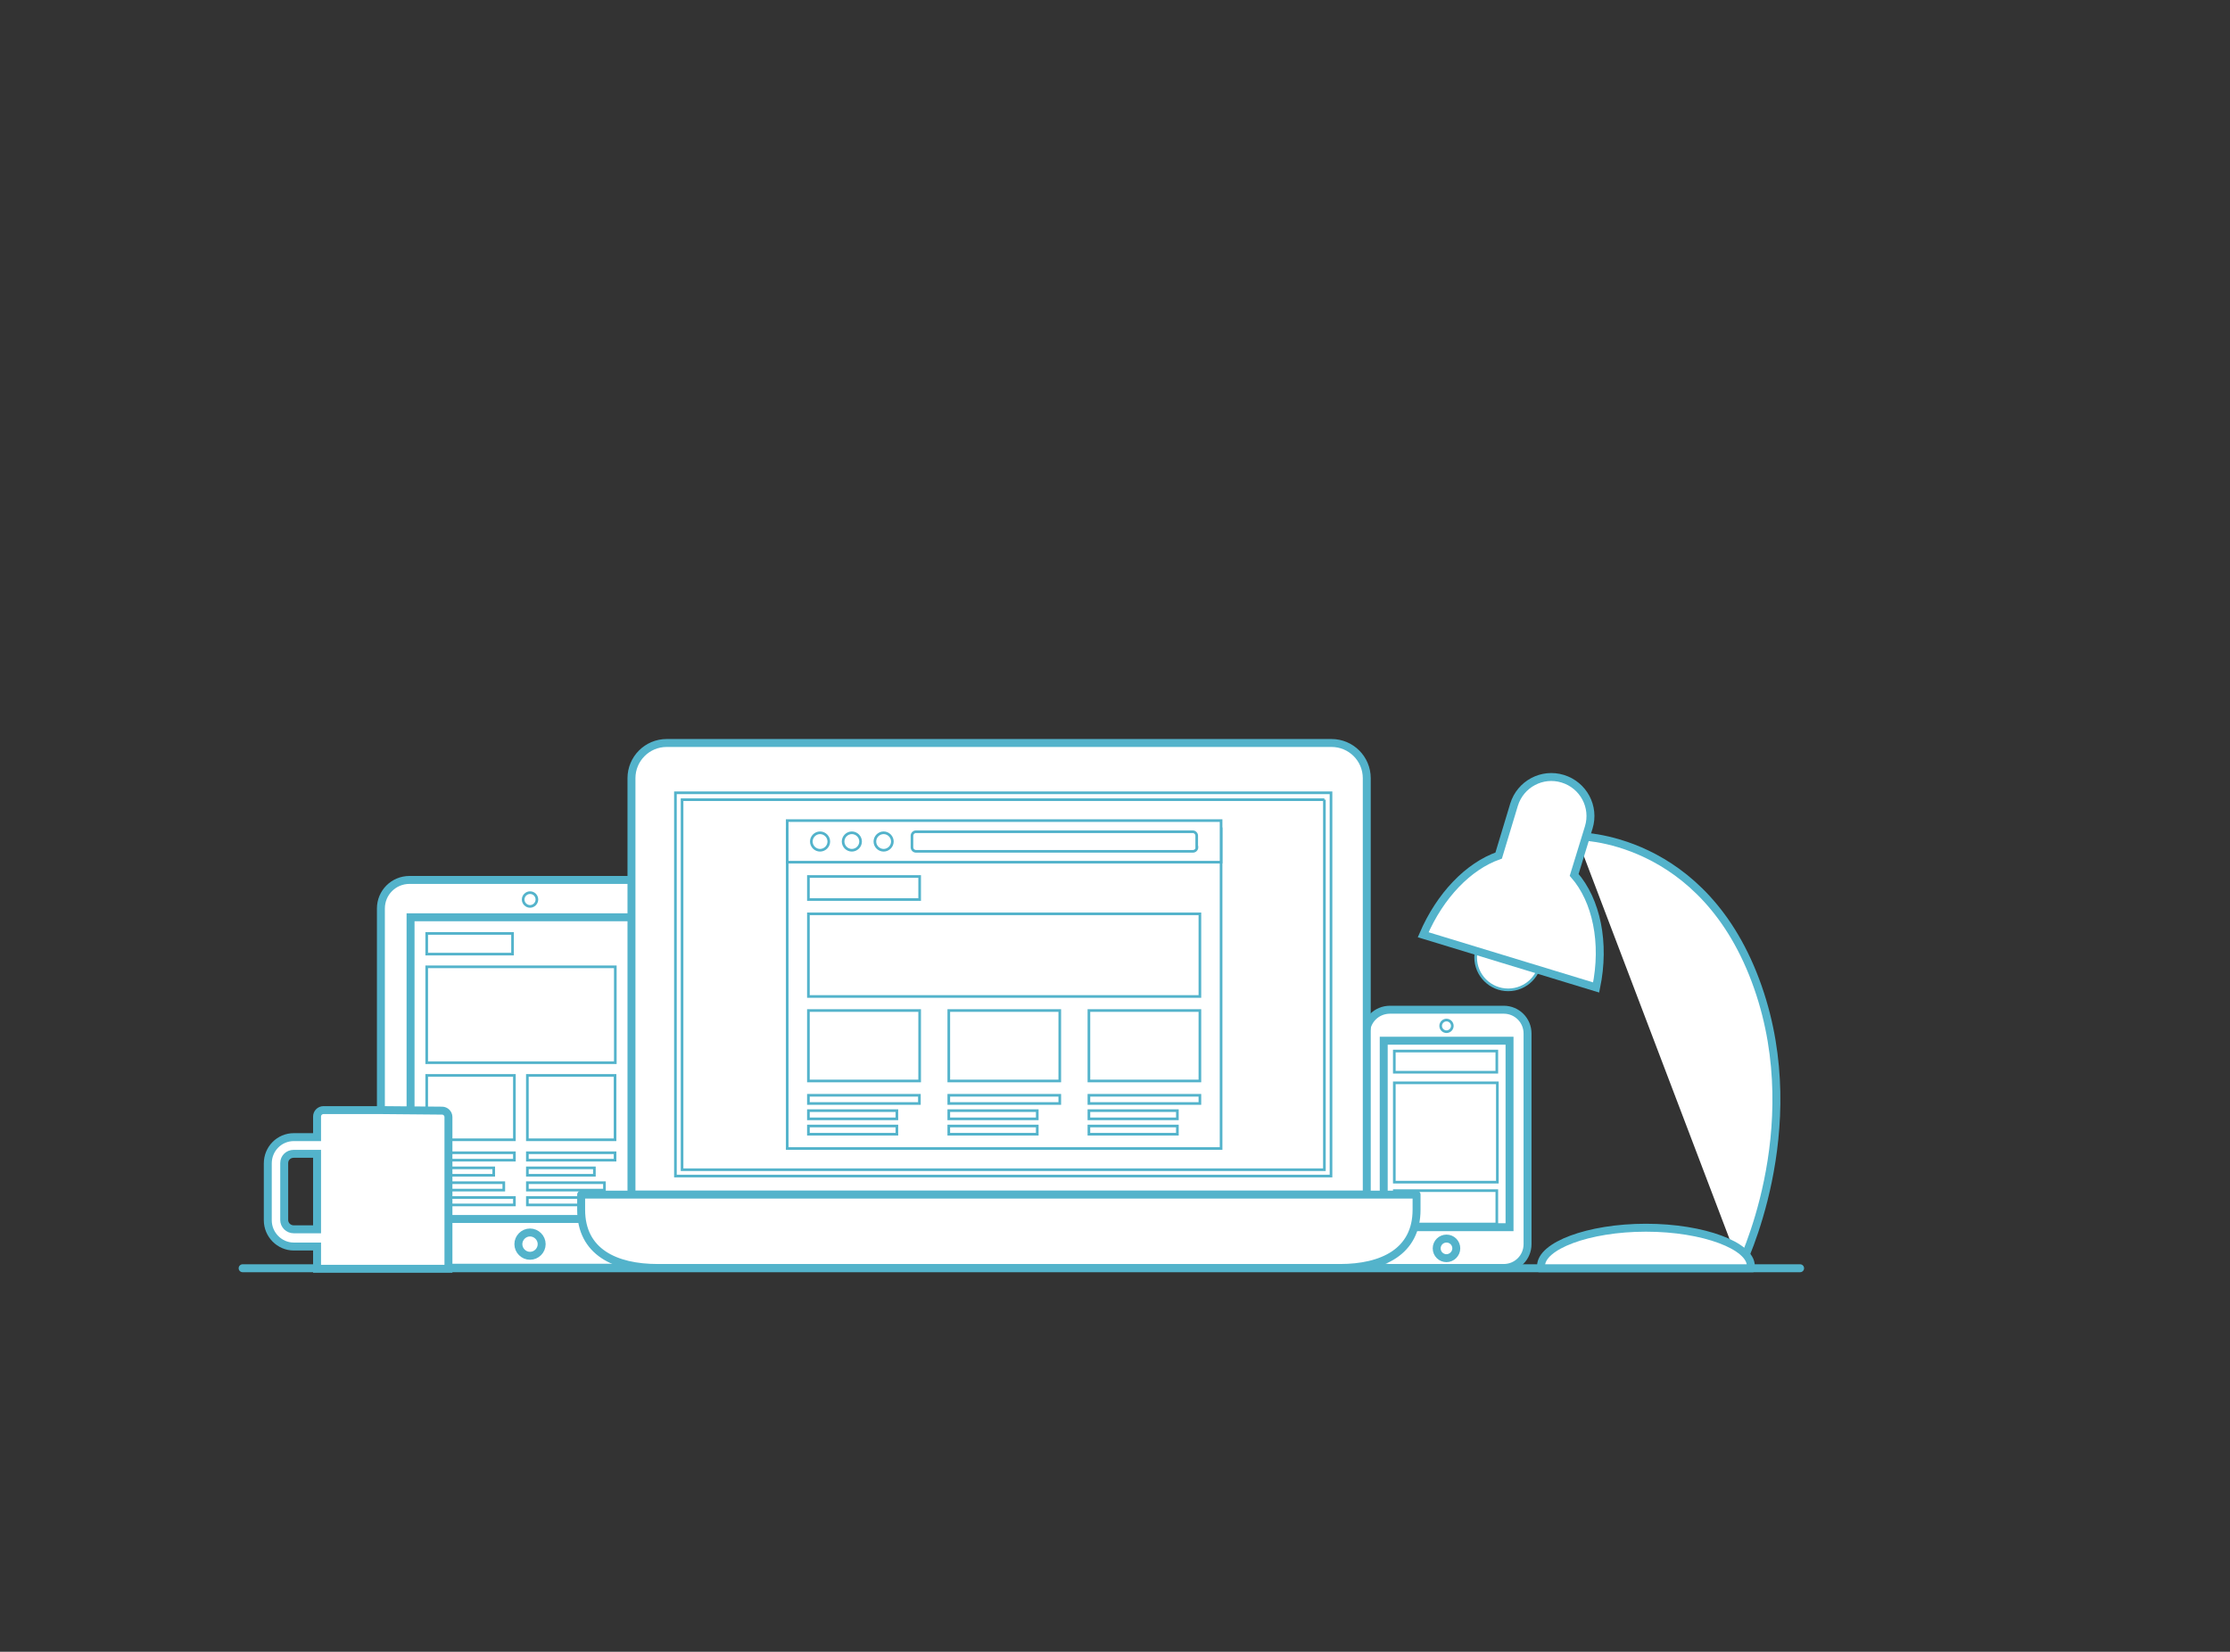 <?xml version="1.0" encoding="utf-8"?>
<!-- Generator: Adobe Illustrator 24.0.2, SVG Export Plug-In . SVG Version: 6.00 Build 0)  -->
<svg version="1.1" id="Layer_1" xmlns="http://www.w3.org/2000/svg" xmlns:xlink="http://www.w3.org/1999/xlink" x="0px" y="0px"
	 viewBox="0 0 841.9 623.6" style="enable-background:new 0 0 841.9 623.6;" xml:space="preserve">
<rect x="0" y="0" width="841.9" height="623.6" fill="#333333" stroke="none"/>
<style type="text/css">
	.st0{fill:#FFFFFF;stroke:#53B3CB;stroke-width:3;stroke-linecap:round;stroke-linejoin:round;stroke-miterlimit:10;}
	.st1{fill:#FFFFFF;stroke:#53B3CB;stroke-width:3;stroke-miterlimit:10;}
	.st2{fill:#FFFFFF;stroke:#53B3CB;stroke-miterlimit:10;}
	.st3{fill:none;stroke:#53B3CB;stroke-width:3;stroke-linecap:round;stroke-linejoin:round;stroke-miterlimit:10;}
</style>
<g id="bg">
</g>
<g id="graphics">
	<g>
		<g>
			<g>
				<path class="st0" d="M256.5,467.8c0,6-4.8,10.8-10.8,10.8h-91.1c-6,0-10.8-4.8-10.8-10.8V343c0-6,4.8-10.8,10.8-10.8h91.1
					c6,0,10.8,4.8,10.8,10.8V467.8z"/>
				<rect x="155" y="346.3" class="st1" width="90.3" height="113.9"/>
				<path class="st2" d="M202.7,339.6c0,1.4-1.2,2.6-2.6,2.6c-1.4,0-2.6-1.2-2.6-2.6c0-1.4,1.2-2.6,2.6-2.6
					C201.6,337,202.7,338.2,202.7,339.6z"/>
				<path class="st0" d="M204.5,469.7c0,2.4-2,4.4-4.4,4.4s-4.4-2-4.4-4.4s2-4.4,4.4-4.4S204.5,467.3,204.5,469.7z"/>
			</g>
			<g>
				<rect x="161.1" y="365" class="st2" width="71.2" height="36.2"/>
				<rect x="161.1" y="352.4" class="st2" width="32.4" height="7.8"/>
				<g>
					<rect x="161.1" y="406" class="st2" width="33.1" height="24.3"/>
					<rect x="161.1" y="435.2" class="st2" width="33.1" height="2.8"/>
					<rect x="161.1" y="452.1" class="st2" width="33.1" height="2.8"/>
					<rect x="161.1" y="440.9" class="st2" width="25.3" height="2.8"/>
					<rect x="161.1" y="446.5" class="st2" width="29.1" height="2.8"/>
				</g>
				<g>
					<rect x="199.1" y="406" class="st2" width="33.1" height="24.3"/>
					<rect x="199.1" y="435.2" class="st2" width="33.1" height="2.8"/>
					<rect x="199.1" y="452.1" class="st2" width="33.1" height="2.8"/>
					<rect x="199.1" y="440.9" class="st2" width="25.3" height="2.8"/>
					<rect x="199.1" y="446.5" class="st2" width="29.1" height="2.8"/>
				</g>
			</g>
		</g>
		<g>
			<g>
				<path class="st0" d="M576.7,469.7c0,5-4,9-9,9h-42.9c-5,0-9.1-4-9.1-9v-79.5c0-5,4-9,9.1-9h42.9c5,0,9,4,9,9V469.7z"/>
				<rect x="522.4" y="392.9" class="st1" width="47.5" height="70.4"/>
				<path class="st2" d="M548.3,387.3c0,1.2-1,2.2-2.2,2.2s-2.2-1-2.2-2.2c0-1.2,1-2.2,2.2-2.2C547.3,385.1,548.3,386.1,548.3,387.3
					z"/>
				<path class="st0" d="M549.8,471.3c0,2-1.7,3.7-3.7,3.7s-3.7-1.6-3.7-3.7s1.7-3.7,3.7-3.7C548.2,467.6,549.8,469.3,549.8,471.3z"
					/>
				<g>
					<rect x="526.4" y="408.8" class="st2" width="38.9" height="37.5"/>
					<rect x="526.4" y="396.8" class="st2" width="38.7" height="8"/>
					<g>
						<rect x="526.4" y="449.5" class="st2" width="38.7" height="12.6"/>
					</g>
				</g>
			</g>
		</g>
		<g>
			<g>
				<g>
					<g>
						<g>
							<g>
								<g>
									<path class="st1" d="M238.4,293.8c0-7.3,5.9-13.3,13.3-13.3h251c7.3,0,13.3,5.9,13.3,13.3V451H238.4V293.8z"/>
									<g>
										<rect x="256.3" y="300.6" class="st2" width="245" height="142.2"/>
										<path class="st2" d="M500,301.9v139.7H257.5V301.9H500 M502.5,299.3H500H257.5H255v2.5v139.7v2.5h2.5H500h2.5v-2.5V301.9
											L502.5,299.3L502.5,299.3z"/>
									</g>
								</g>
							</g>
						</g>
					</g>
				</g>
			</g>
			<g>
				<path class="st0" d="M219.4,451v5.7c0,16,12.9,22,28.9,22h257.6c16,0,28.9-6.1,28.9-22V451H219.4z"/>
			</g>
			<g>
				<g>
					<g>
						<rect x="297.2" y="312.9" class="st2" width="163.8" height="120.7"/>
					</g>
					<g>
						<g>
							<rect x="297.2" y="309.8" class="st2" width="163.8" height="15.7"/>
						</g>
						<g>
							<path class="st2" d="M451.9,319.9c0,0.8-0.7,1.5-1.5,1.5H345.8c-0.8,0-1.5-0.7-1.5-1.5v-4.4c0-0.8,0.7-1.5,1.5-1.5h104.5
								c0.8,0,1.5,0.7,1.5,1.5V319.9z"/>
							<g>
								<path class="st2" d="M336.9,317.7c0,1.8-1.5,3.3-3.3,3.3c-1.8,0-3.3-1.5-3.3-3.3c0-1.8,1.5-3.3,3.3-3.3
									C335.4,314.4,336.9,315.9,336.9,317.7z"/>
								<path class="st2" d="M324.9,317.7c0,1.8-1.5,3.3-3.3,3.3c-1.8,0-3.3-1.5-3.3-3.3c0-1.8,1.5-3.3,3.3-3.3
									C323.4,314.4,324.9,315.9,324.9,317.7z"/>
								<path class="st2" d="M312.9,317.7c0,1.8-1.5,3.3-3.3,3.3s-3.3-1.5-3.3-3.3c0-1.8,1.5-3.3,3.3-3.3
									C311.4,314.4,312.9,315.9,312.9,317.7z"/>
							</g>
						</g>
					</g>
					<g>
						<rect x="305.2" y="345" class="st2" width="147.8" height="31.2"/>
						<rect x="305.2" y="330.9" class="st2" width="42" height="8.7"/>
						<g>
							<rect x="305.2" y="381.5" class="st2" width="42" height="26.6"/>
							<rect x="305.2" y="413.5" class="st2" width="41.9" height="3.1"/>
							<rect x="305.2" y="419.3" class="st2" width="33.4" height="3.1"/>
							<rect x="358.2" y="413.5" class="st2" width="41.9" height="3.1"/>
							<rect x="358.2" y="419.3" class="st2" width="33.4" height="3.1"/>
							<rect x="411.1" y="413.5" class="st2" width="41.9" height="3.1"/>
							<rect x="411.1" y="419.3" class="st2" width="33.4" height="3.1"/>
							<rect x="305.2" y="425.1" class="st2" width="33.4" height="3.1"/>
							<rect x="358.2" y="425.1" class="st2" width="33.4" height="3.1"/>
							<rect x="411.1" y="425.1" class="st2" width="33.4" height="3.1"/>
						</g>
						<g>
							<rect x="358.2" y="381.5" class="st2" width="41.9" height="26.6"/>
						</g>
						<g>
							<rect x="411.1" y="381.5" class="st2" width="41.9" height="26.6"/>
						</g>
					</g>
				</g>
			</g>
		</g>
		<line class="st3" x1="679.6" y1="478.8" x2="91.6" y2="478.8"/>
		<g>
			<path class="st1" d="M144.4,419.1h-22.3c-1.3,0-2.4,1.1-2.4,2.4v7.8h-8.8c-5.4,0-9.8,4.4-9.8,9.9v21.5c0,5.4,4.4,9.9,9.8,9.9h8.8
				v8.4h24.7h24.9v-57.3c0-1.3-1.1-2.4-2.4-2.4L144.4,419.1L144.4,419.1z M119.7,464.1h-8.8c-2,0-3.6-1.6-3.6-3.5v-21.5
				c0-2,1.6-3.5,3.6-3.5h8.8V464.1z"/>
		</g>
		<g>
			<g>
				<path class="st1" d="M657,478.4c0,0,25.6-51.4,6.7-105.6c-20.2-58-68.6-57.1-68.6-57.1"/>
				<path class="st2" d="M557.1,361.4c0,6.8,5.5,12.3,12.3,12.3s12.3-5.5,12.3-12.3s-5.5-12.3-12.3-12.3
					C562.6,349.1,557.1,354.6,557.1,361.4z"/>
				<path class="st1" d="M565.8,323l5.8-19.2c2.4-7.8,10.6-12.2,18.4-9.8s12.2,10.6,9.8,18.4l-5.5,17.9c8.4,9.6,11.8,25.6,8.3,42.5
					l-65.3-19.9C543.7,338,554.4,327,565.8,323z"/>
			</g>
			<path class="st1" d="M581.9,478.8c-0.1-0.3-0.1-0.6-0.1-0.9c0-7.5,17.7-14.4,39.6-14.4c21.9,0,39.6,6.9,39.6,14.4
				c0,0.3,0,0.6-0.1,0.9H581.9z"/>
		</g>
	</g>
</g>
<g id="txt">
</g>
</svg>
